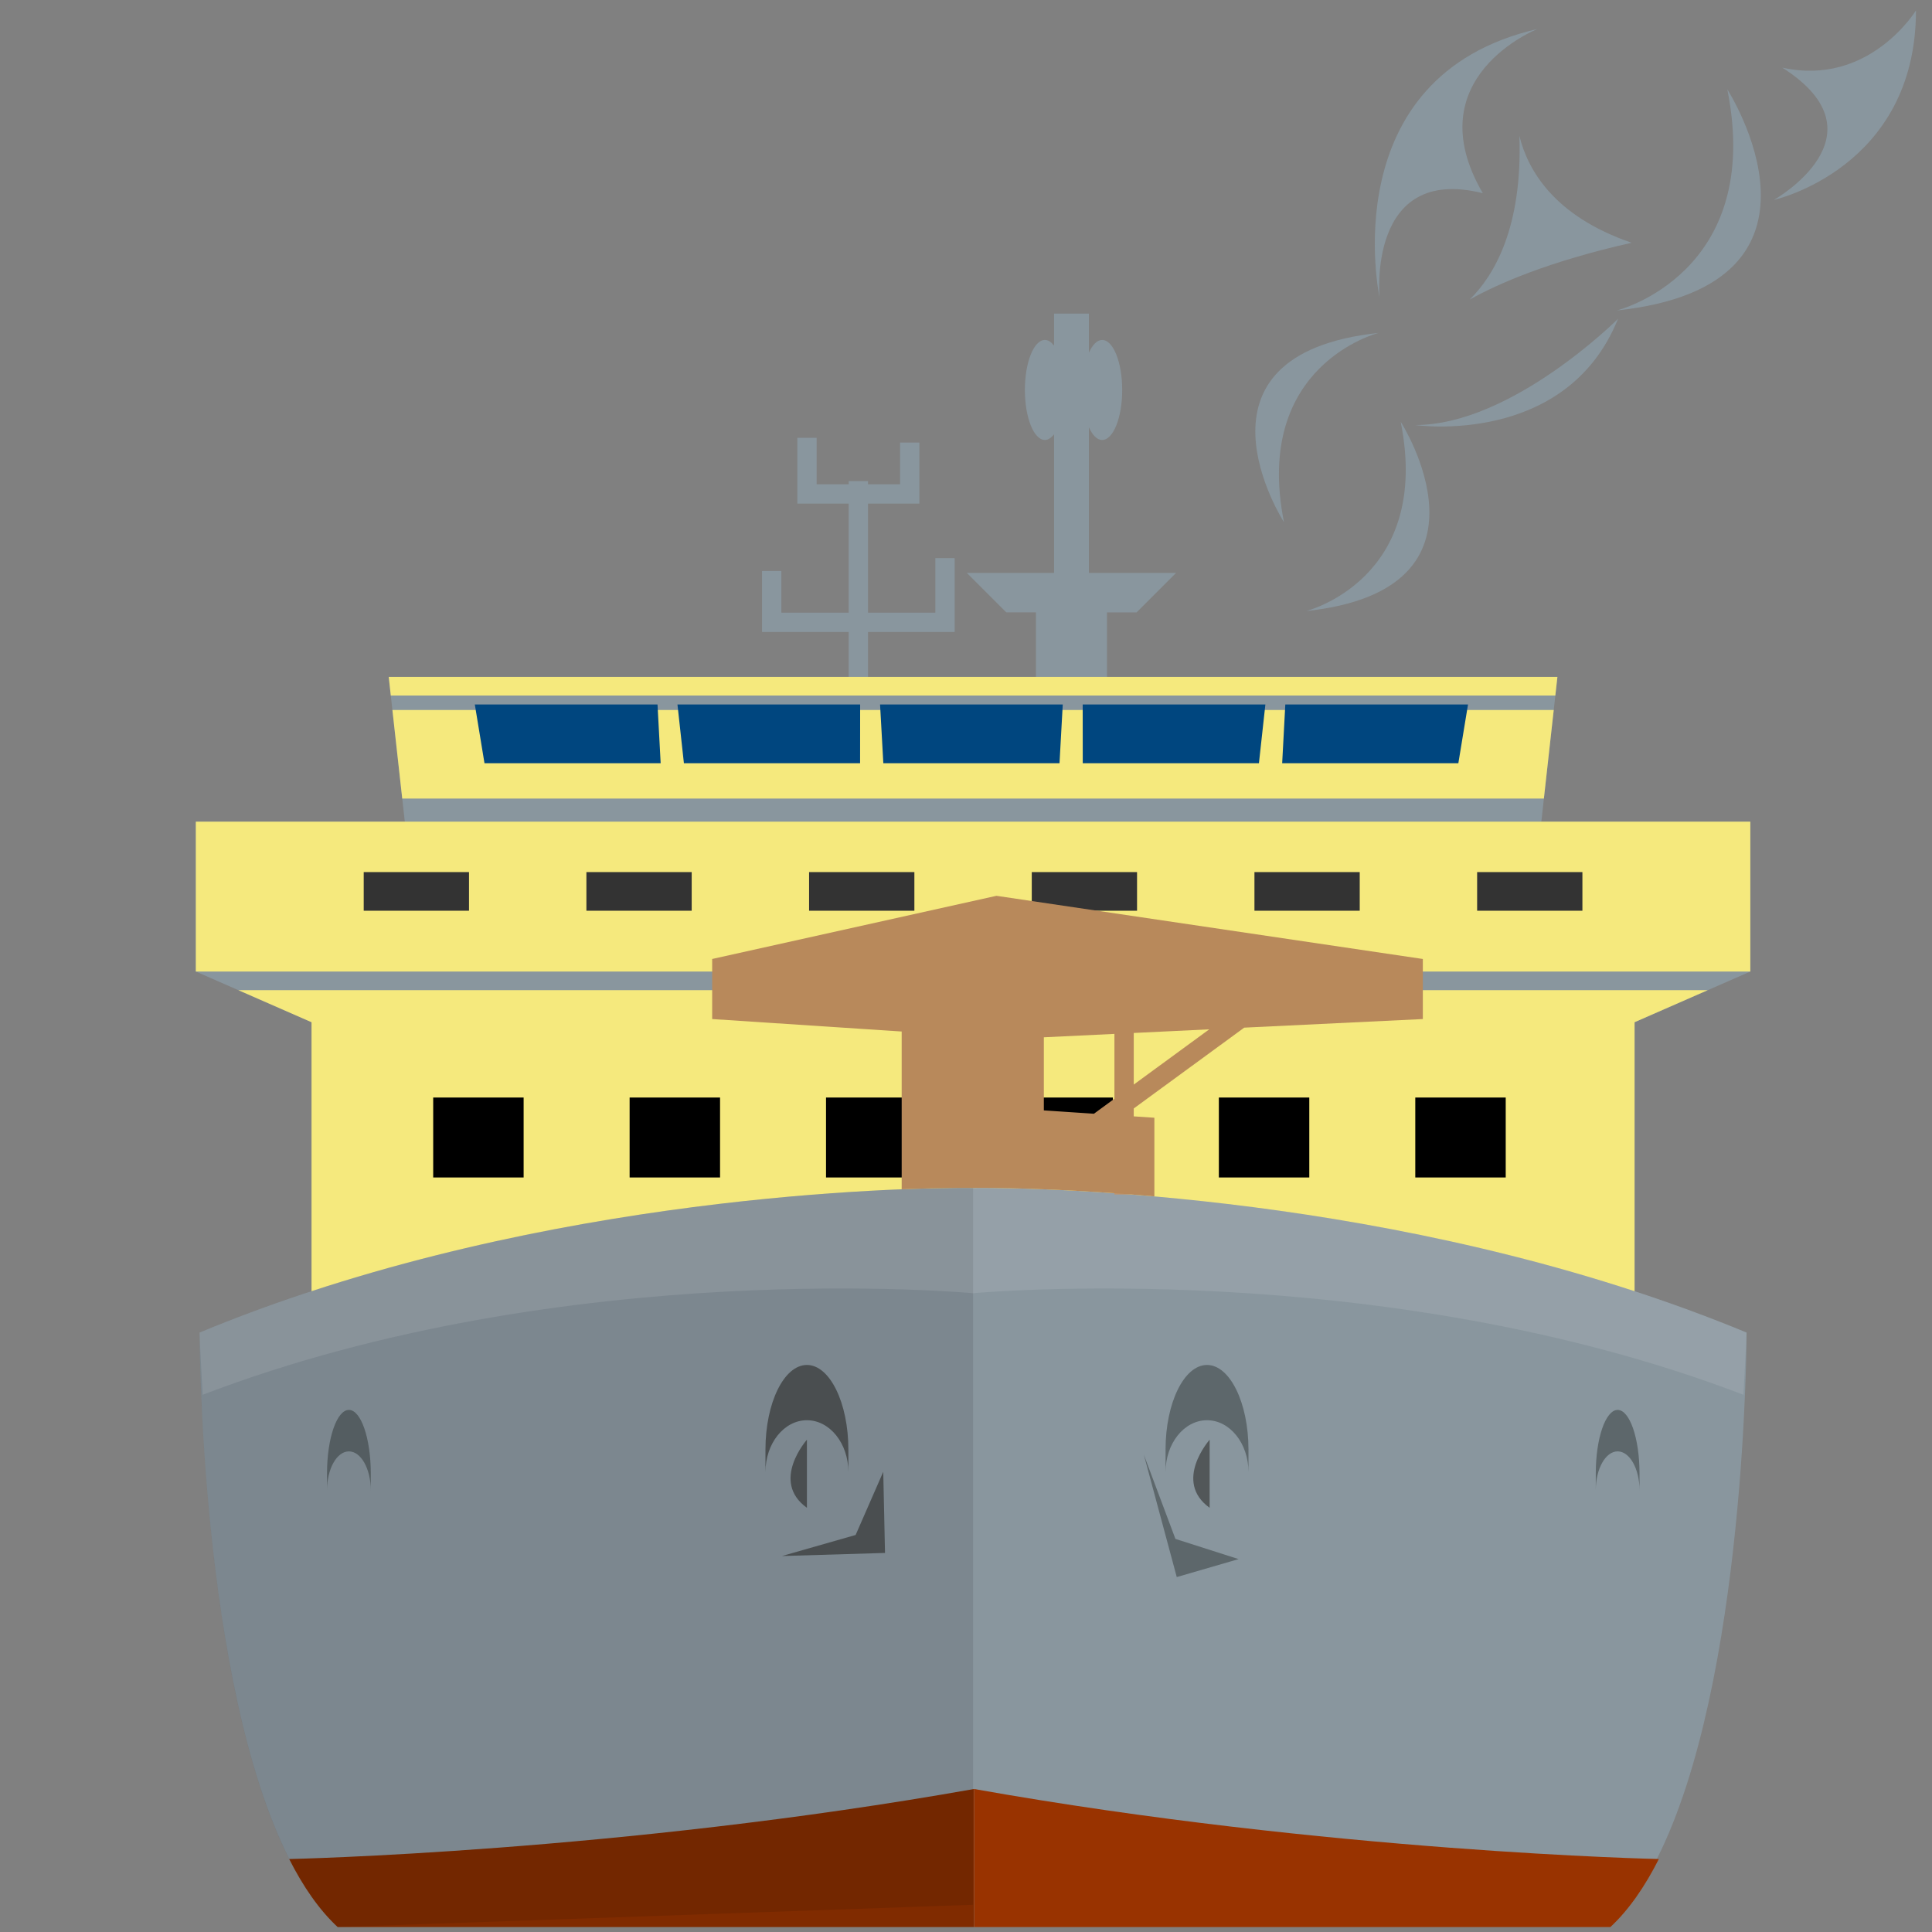 <svg version="1.1" id="Layer_1" xmlns="http://www.w3.org/2000/svg" xmlns:xlink="http://www.w3.org/1999/xlink" x="0px" y="0px" viewBox="0 0 100 100" xml:space="preserve"><rect x="0" y="0" width="100" height="100" fill="#808080" stroke="none"/><desc>Copyright Opto 22</desc> 
<g>
<g id="shape">
	<path fill="#89969E" d="M90.596,50.287v-7.758H79.779l0.832-7.491H57.297v-3.34h1.533l2.044-2.044h-4.513v-7.54
		c0.183,0.406,0.422,0.66,0.686,0.66c0.573,0,1.038-1.159,1.038-2.589s-0.465-2.589-1.038-2.589c-0.264,0-0.503,0.254-0.686,0.66
		v-2.023h-1.805v1.656c-0.142-0.182-0.3-0.294-0.471-0.294c-0.573,0-1.038,1.159-1.038,2.589s0.465,2.589,1.038,2.589
		c0.17,0,0.329-0.112,0.471-0.294v7.174h-4.513l2.044,2.044h1.533v3.34h-8.692v-2.326h4.485v-3.823h-1v2.823h-3.485v-5.645h2.658
		v-3.158h-1v2.158h-1.658v-0.165h-1v0.165h-1.658V22.66h-1v3.407h2.658v5.645h-3.485v-2.158h-1v3.158h4.485v2.326H20.121
		l0.832,7.491H10.136v7.758l5.99,2.623v13.923c-0.147,0.048-0.293,0.093-0.44,0.142c-1.792,0.598-3.584,1.262-5.356,1.998
		c0,0,0.004,18.079,4.646,27.249c-0.001,0-0.007,0-0.007,0c0.023,0.046,0.049,0.087,0.072,0.132
		c0.101,0.196,0.206,0.382,0.311,0.569c0.078,0.139,0.155,0.281,0.236,0.414c0.114,0.189,0.233,0.367,0.352,0.545
		c0.078,0.118,0.155,0.24,0.235,0.354c0.135,0.189,0.277,0.364,0.418,0.539c0.071,0.088,0.139,0.184,0.212,0.268
		c0.217,0.251,0.441,0.488,0.673,0.704h32.938h32.837h0.1c0.96-0.893,1.791-2.102,2.511-3.524c0,0-0.043-0.001-0.106-0.003
		c4.641-9.17,4.645-27.247,4.645-27.247c-1.917-0.796-3.858-1.504-5.796-2.14V52.91L90.596,50.287z"></path>
</g>
<g id="hlight">
	<path fill="#802B00" d="M50.416,99.747H17.478c-0.96-0.893-1.791-2.102-2.511-3.524c0,0,17.056-0.356,35.448-3.625V99.747z"></path>
	<path fill="#993300" d="M50.416,99.747h32.937c0.96-0.893,1.791-2.102,2.511-3.524c0,0-17.056-0.356-35.448-3.625V99.747z"></path>
</g>
<g id="light">
	<path fill="#F5E97D" d="M12.335,51.25l3.79,1.66v13.923c17.176-5.634,34.24-5.346,34.24-5.346s17.064-0.288,34.24,5.346V52.91
		l3.79-1.66H12.335z"></path>
	<polygon fill="#F5E97D" points="20.953,42.529 10.136,42.529 10.136,50.287 90.596,50.287 90.596,42.529 79.779,42.529 	"></polygon>
	<g>
		<polygon fill="#F5E97D" points="80.504,36 80.611,35.037 20.121,35.037 20.227,36 		"></polygon>
		<polygon fill="#F5E97D" points="20.311,36.75 20.82,41.333 79.911,41.333 80.421,36.75 		"></polygon>
	</g>
</g>
<g id="shadow">
	<path fill="#89969E" d="M67.6,31.63c10.48-1.12,4.9-9.799,4.9-9.799C74.132,29.997,67.6,31.63,67.6,31.63z"></path>
	<path fill="#89969E" d="M83.684,16.071c12.239-1.308,5.722-11.444,5.722-11.444C91.313,14.163,83.684,16.071,83.684,16.071z"></path>
	<path fill="#89969E" d="M71.359,17.231c-10.48,1.12-4.9,9.799-4.9,9.799C64.827,18.864,71.359,17.231,71.359,17.231z"></path>
	<path fill="#89969E" d="M76.07,15.506c1.476-0.826,4.091-1.973,8.383-2.941c-4.056-1.387-5.39-3.812-5.809-5.533
		C78.81,11.799,77.322,14.277,76.07,15.506z"></path>
	<path fill="#89969E" d="M76.75,10c-3.5-6,2.829-8.5,2.829-8.5c-10.627,2.452-8.174,13.896-8.174,13.896S70.75,8.5,76.75,10z"></path>
	<path fill="#89969E" d="M92.25,3.5c5.5,3.5-0.437,6.849-0.437,6.849s7.357-1.635,7.357-9.809C99.17,0.539,96.75,4.5,92.25,3.5z"></path>
	<g>
		<polygon fill="#00467F" points="75.484,39.504 66.365,39.504 66.527,36.465 75.984,36.465 		"></polygon>
		<polygon fill="#00467F" points="65.162,39.504 56.043,39.504 56.04,36.465 65.496,36.465 		"></polygon>
		<polygon fill="#00467F" points="54.84,39.504 45.721,39.504 45.552,36.465 55.008,36.465 		"></polygon>
		<polygon fill="#00467F" points="44.518,39.504 35.399,39.504 35.065,36.465 44.521,36.465 		"></polygon>
		<polygon fill="#00467F" points="34.196,39.504 25.077,39.504 24.577,36.465 34.033,36.465 		"></polygon>
	</g>
	<g>
		<rect x="22.422" y="56.808" width="4.681" height="4.138"></rect>
		<rect x="32.589" y="56.808" width="4.681" height="4.138"></rect>
		<rect x="42.755" y="56.808" width="4.681" height="4.138"></rect>
		<rect x="52.922" y="56.808" width="4.681" height="4.138"></rect>
		<rect x="63.088" y="56.808" width="4.681" height="4.138"></rect>
		<rect x="73.255" y="56.808" width="4.681" height="4.138"></rect>
	</g>
	<g>
		<rect x="76.456" y="45.139" fill="#333333" width="5.449" height="2"></rect>
		<rect x="64.93" y="45.139" fill="#333333" width="5.449" height="2"></rect>
		<rect x="53.404" y="45.139" fill="#333333" width="5.449" height="2"></rect>
		<rect x="41.878" y="45.139" fill="#333333" width="5.45" height="2"></rect>
		<rect x="30.352" y="45.139" fill="#333333" width="5.45" height="2"></rect>
		<rect x="18.826" y="45.139" fill="#333333" width="5.45" height="2"></rect>
	</g>
	<path fill="#5D676B" d="M60.329,76.193c0-1.481,0.961-2.682,2.146-2.682s2.146,1.201,2.146,2.682l0-1.162
		c0-2.42-0.961-4.381-2.146-4.381s-2.146,1.961-2.146,4.381L60.329,76.193z"></path>
	<path fill="#5D676B" d="M82.597,77.135c0-1.111,0.507-2.012,1.132-2.012c0.625,0,1.132,0.901,1.132,2.012l0-0.872
		c0-1.815-0.507-3.286-1.132-3.286c-0.625,0-1.132,1.471-1.132,3.286L82.597,77.135z"></path>
	<path fill="#5D676B" d="M16.927,77.135c0-1.111,0.507-2.012,1.132-2.012s1.132,0.901,1.132,2.012l0-0.872
		c0-1.815-0.507-3.286-1.132-3.286s-1.132,1.471-1.132,3.286L16.927,77.135z"></path>
	<polygon fill="#5D676B" points="59.205,75.294 60.84,79.654 64.11,80.699 60.909,81.629 	"></polygon>
	<path fill="#525759" d="M39.62,76.193c0-1.481,0.961-2.682,2.146-2.682s2.146,1.201,2.146,2.682l0-1.162
		c0-2.42-0.961-4.381-2.146-4.381c-1.185,0-2.146,1.961-2.146,4.381L39.62,76.193z"></path>
	<polygon fill="#525759" points="45.717,76.18 44.287,79.45 40.472,80.54 45.808,80.38 	"></polygon>
	<path fill="#525759" d="M41.766,74.519c0,0-1.907,2.154,0,3.525"></path>
	<path fill="#525759" d="M62.611,74.519c0,0-1.907,2.154,0,3.525"></path>
	<path fill="#89969E" d="M73.25,22c0,0,7.816,1.149,10.5-5.5C83.75,16.5,78.25,22,73.25,22z"></path>
</g>
<g id="dark">
	<path fill="#B8895B" d="M64.401,53.191l9.245-0.445v-3.109l-22.07-3.27l-14.714,3.27v3.109l9.809,0.645v8.166
		c2.334-0.093,3.695-0.07,3.695-0.07s2.822-0.046,7.317,0.274v0.066h0.881c0.386,0.03,0.779,0.062,1.186,0.098v-4.071l-1.067-0.071
		v-0.409L64.401,53.191z M58.683,56.137v-2.671l3.907-0.188L58.683,56.137z M54.028,53.69l3.655-0.176v3.355l-1.063,0.778
		l-2.591-0.173V53.69z"></path>
</g>
<g id="shading">
	<g>
		<path fill="#000000" opacity="0.1" d="M50.366,61.487c0,0-21.134-0.362-40.037,7.485c0,0,0,24.12,7.149,30.774l32.887-1.155V61.487"></path>
	</g>
	<path opacity="0.1" fill="#FFFFFF" d="M50.366,66.937c0,0,21.013-1.967,39.874,5.257c0.162-2.922,0.162-3.221,0.162-3.221
		c-18.903-7.848-40.037-7.485-40.037-7.485s-21.134-0.362-40.037,7.485c0,0,0,0.299,0.162,3.221
		C29.353,64.969,50.366,66.937,50.366,66.937z"></path>
</g>
</g>
</svg>